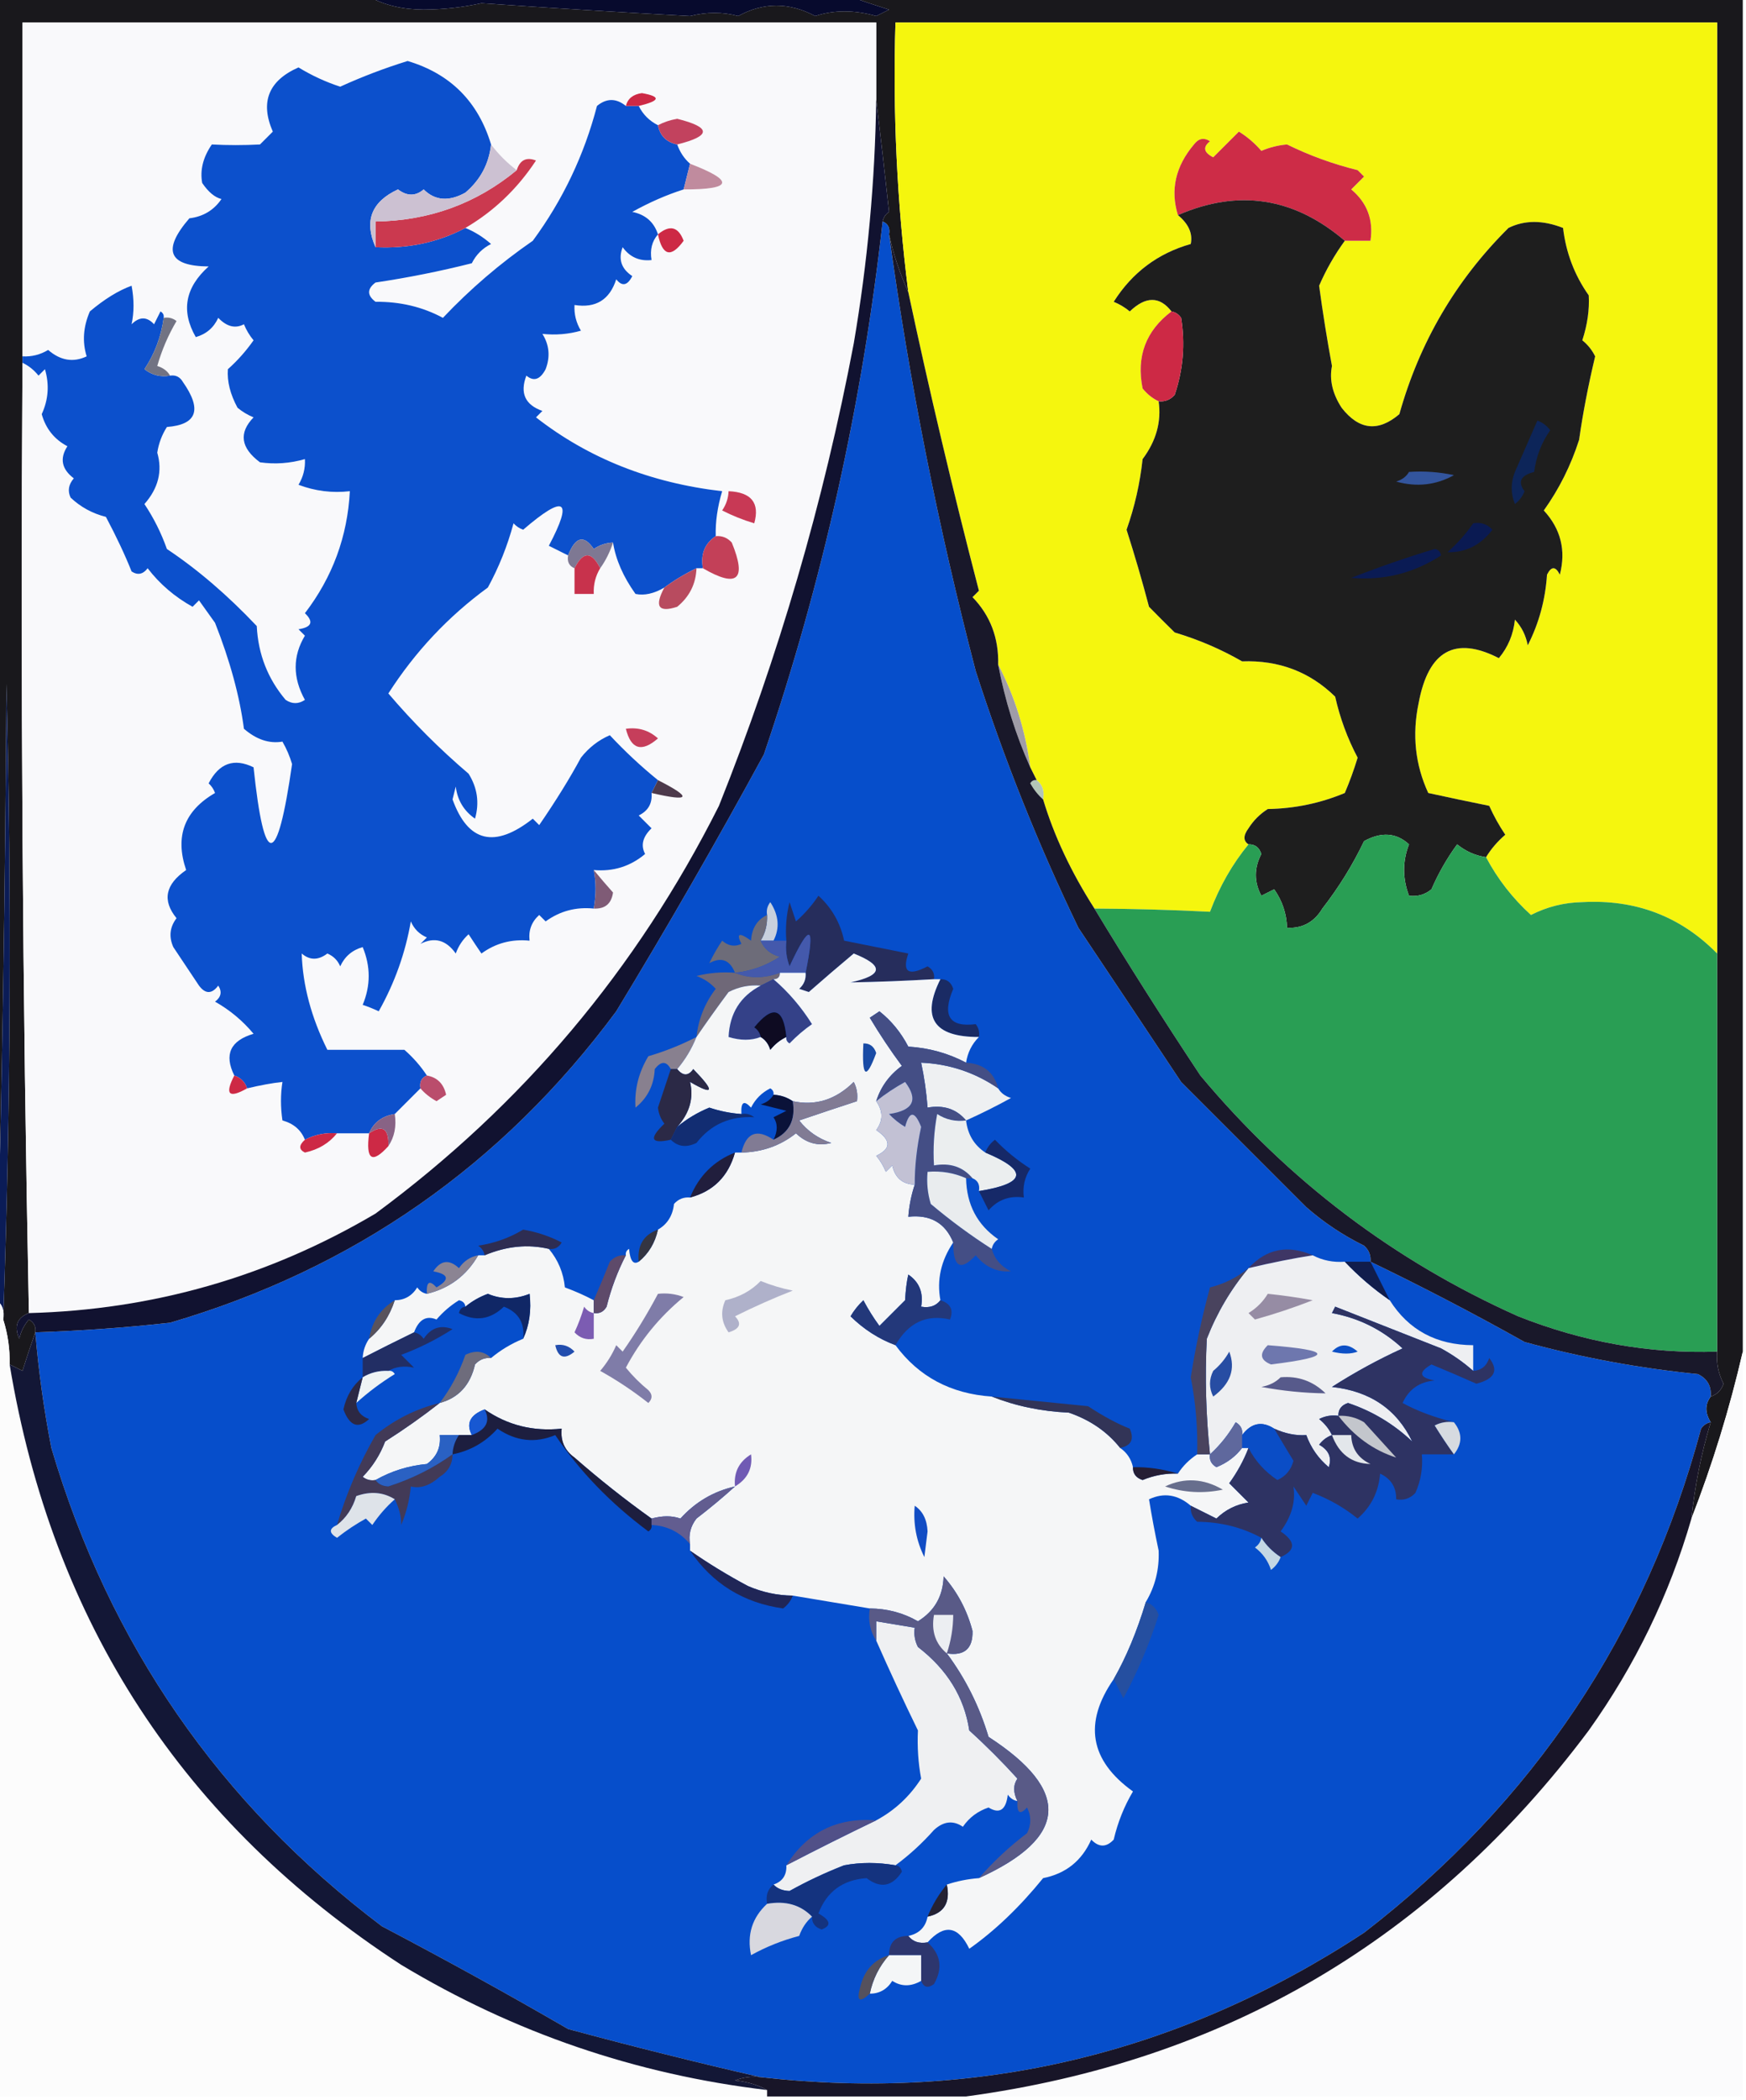<?xml version="1.0" encoding="UTF-8"?>
<!DOCTYPE svg PUBLIC "-//W3C//DTD SVG 1.1//EN" "http://www.w3.org/Graphics/SVG/1.1/DTD/svg11.dtd">
<svg xmlns="http://www.w3.org/2000/svg" version="1.1" width="272px" height="327px" style="shape-rendering:geometricPrecision; text-rendering:geometricPrecision; image-rendering:optimizeQuality; fill-rule:evenodd; clip-rule:evenodd" xmlns:xlink="http://www.w3.org/1999/xlink">
<g><path style="opacity:1" fill="#19181c" d="M -0.5,-0.5 C 18.833,-0.5 38.167,-0.5 57.5,-0.5C 59.915,0.814 62.748,1.481 66,1.5C 69.086,1.478 72.086,1.145 75,0.5C 85.771,1.249 96.605,1.916 107.5,2.5C 110.098,1.851 112.598,1.851 115,2.5C 118.924,0.338 122.924,0.338 127,2.5C 129.919,1.537 133.085,1.537 136.5,2.5C 137.167,2.167 137.833,1.833 138.5,1.5C 136.369,0.831 134.369,0.165 132.5,-0.5C 178.833,-0.5 225.167,-0.5 271.5,-0.5C 271.5,69.833 271.5,140.167 271.5,210.5C 269.461,219.366 266.794,228.033 263.5,236.5C 264.025,231.4 265.025,226.4 266.5,221.5C 265.595,220.036 265.595,218.702 266.5,217.5C 267.478,217.189 268.145,216.522 268.5,215.5C 267.691,213.929 267.357,212.262 267.5,210.5C 267.5,189.833 267.5,169.167 267.5,148.5C 267.5,100.167 267.5,51.833 267.5,3.5C 224.833,3.5 182.167,3.5 139.5,3.5C 139.072,17.571 139.739,31.571 141.5,45.5C 140.184,42.592 139.184,39.592 138.5,36.5C 138.672,35.508 138.338,34.842 137.5,34.5C 137.611,33.883 137.944,33.383 138.5,33C 137.852,27.067 137.186,21.234 136.5,15.5C 136.5,11.5 136.5,7.5 136.5,3.5C 92.167,3.5 47.833,3.5 3.5,3.5C 3.5,20.833 3.5,38.167 3.5,55.5C 3.5,55.833 3.5,56.167 3.5,56.5C 3.181,105.863 3.514,155.196 4.5,204.5C 2.656,205.204 2.156,206.537 3,208.5C 3.249,207.376 3.749,206.376 4.5,205.5C 5.298,205.957 5.631,206.624 5.5,207.5C 4.835,209.369 4.169,211.369 3.5,213.5C 2.817,213.137 2.15,212.804 1.5,212.5C 1.552,210.097 1.219,207.764 0.5,205.5C 1.664,172.669 1.831,139.669 1,106.5C 0.832,138.003 0.332,169.336 -0.5,200.5C -0.5,133.5 -0.5,66.5 -0.5,-0.5 Z"/></g>
<g><path style="opacity:1" fill="#070a2d" d="M 57.5,-0.5 C 82.5,-0.5 107.5,-0.5 132.5,-0.5C 134.369,0.165 136.369,0.831 138.5,1.5C 137.833,1.833 137.167,2.167 136.5,2.5C 133.085,1.537 129.919,1.537 127,2.5C 122.924,0.338 118.924,0.338 115,2.5C 112.598,1.851 110.098,1.851 107.5,2.5C 96.605,1.916 85.771,1.249 75,0.5C 72.086,1.145 69.086,1.478 66,1.5C 62.748,1.481 59.915,0.814 57.5,-0.5 Z"/></g>
<g><path style="opacity:1" fill="#f9f9fb" d="M 136.5,15.5 C 136.32,28.25 135.153,40.917 133,53.5C 128.305,78.21 121.305,102.21 112,125.5C 99.194,150.972 81.361,172.138 58.5,189C 41.865,198.826 23.866,203.993 4.5,204.5C 3.514,155.196 3.181,105.863 3.5,56.5C 4.458,56.953 5.292,57.62 6,58.5C 6.333,58.167 6.667,57.833 7,57.5C 7.711,59.899 7.544,62.232 6.5,64.5C 7.124,66.754 8.457,68.421 10.5,69.5C 9.266,71.398 9.599,73.065 11.5,74.5C 10.674,75.451 10.508,76.451 11,77.5C 12.552,78.966 14.386,79.966 16.5,80.5C 18.143,83.598 19.476,86.431 20.5,89C 21.449,89.617 22.282,89.451 23,88.5C 24.88,90.953 27.213,92.953 30,94.5C 30.333,94.167 30.667,93.833 31,93.5C 31.827,94.662 32.66,95.829 33.5,97C 35.832,102.915 37.332,108.415 38,113.5C 39.946,115.181 41.946,115.848 44,115.5C 44.638,116.609 45.138,117.775 45.5,119C 43.175,135.206 41.175,135.373 39.5,119.5C 36.462,118.017 34.129,118.85 32.5,122C 32.957,122.414 33.291,122.914 33.5,123.5C 28.713,126.267 27.213,130.267 29,135.5C 25.742,137.737 25.242,140.237 27.5,143C 26.446,144.388 26.28,145.888 27,147.5C 28.333,149.5 29.667,151.5 31,153.5C 32,154.833 33,154.833 34,153.5C 34.617,154.449 34.451,155.282 33.5,156C 35.792,157.29 37.792,158.957 39.5,161C 35.882,162.064 34.882,164.231 36.5,167.5C 34.975,170.457 35.642,171.124 38.5,169.5C 40.597,169.003 42.431,168.67 44,168.5C 43.695,170.443 43.695,172.443 44,174.5C 45.729,174.974 46.895,175.974 47.5,177.5C 46.537,178.363 46.537,179.03 47.5,179.5C 49.598,179.043 51.264,178.043 52.5,176.5C 54.167,176.5 55.833,176.5 57.5,176.5C 56.956,180.64 57.956,181.307 60.5,178.5C 61.451,177.081 61.785,175.415 61.5,173.5C 62.833,172.167 64.167,170.833 65.5,169.5C 66.156,170.278 66.989,170.944 68,171.5C 68.5,171.167 69,170.833 69.5,170.5C 69.121,168.787 68.121,167.787 66.5,167.5C 65.542,166.038 64.376,164.705 63,163.5C 59,163.5 55,163.5 51,163.5C 48.494,158.461 47.161,153.461 47,148.5C 48.25,149.573 49.584,149.573 51,148.5C 51.945,148.905 52.612,149.572 53,150.5C 53.7,148.968 54.866,147.968 56.5,147.5C 57.748,150.506 57.748,153.506 56.5,156.5C 57.247,156.736 58.081,157.07 59,157.5C 61.481,153.091 63.148,148.425 64,143.5C 64.5,144.667 65.333,145.5 66.5,146C 66.167,146.333 65.833,146.667 65.5,147C 67.669,145.886 69.502,146.386 71,148.5C 71.419,147.328 72.085,146.328 73,145.5C 73.787,146.711 74.454,147.711 75,148.5C 77.21,146.889 79.71,146.222 82.5,146.5C 82.312,144.897 82.812,143.563 84,142.5C 84.333,142.833 84.667,143.167 85,143.5C 87.228,141.887 89.728,141.22 92.5,141.5C 94.252,141.582 95.252,140.749 95.5,139C 94.456,137.826 93.456,136.659 92.5,135.5C 95.525,135.769 98.192,134.936 100.5,133C 99.787,131.657 100.12,130.324 101.5,129C 100.833,128.333 100.167,127.667 99.5,127C 100.973,126.29 101.64,125.124 101.5,123.5C 107.577,124.914 107.91,124.247 102.5,121.5C 99.849,119.349 97.349,117.016 95,114.5C 93.225,115.27 91.725,116.437 90.5,118C 88.759,121.224 86.593,124.724 84,128.5C 83.667,128.167 83.333,127.833 83,127.5C 77.071,132.172 72.904,131.172 70.5,124.5C 70.667,123.833 70.833,123.167 71,122.5C 71.26,124.618 72.26,126.284 74,127.5C 74.706,125.029 74.373,122.695 73,120.5C 68.5,116.667 64.333,112.5 60.5,108C 64.659,101.509 69.826,96.009 76,91.5C 77.716,88.36 79.049,85.027 80,81.5C 80.414,81.957 80.914,82.291 81.5,82.5C 88.008,76.91 89.342,77.743 85.5,85C 86.527,85.513 87.527,86.013 88.5,86.5C 88.328,87.492 88.662,88.158 89.5,88.5C 89.5,89.833 89.5,91.167 89.5,92.5C 90.5,92.5 91.5,92.5 92.5,92.5C 92.433,91.041 92.766,89.708 93.5,88.5C 94.345,87.329 95.011,85.995 95.5,84.5C 95.924,87.159 97.091,89.826 99,92.5C 100.388,92.786 101.888,92.452 103.5,91.5C 101.908,94.454 102.575,95.454 105.5,94.5C 107.415,92.929 108.415,90.929 108.5,88.5C 108.833,88.5 109.167,88.5 109.5,88.5C 114.877,91.624 116.377,90.291 114,84.5C 113.329,83.748 112.496,83.414 111.5,83.5C 111.435,81.294 111.768,78.961 112.5,76.5C 101.34,75.213 91.674,71.38 83.5,65C 83.833,64.667 84.167,64.333 84.5,64C 81.8,63.051 80.967,61.218 82,58.5C 83.147,59.458 84.147,59.125 85,57.5C 85.743,55.559 85.576,53.726 84.5,52C 86.587,52.218 88.587,52.051 90.5,51.5C 89.754,50.264 89.421,48.931 89.5,47.5C 92.808,48.026 94.975,46.693 96,43.5C 96.914,44.654 97.747,44.487 98.5,43C 96.789,41.867 96.289,40.367 97,38.5C 98.11,40.037 99.61,40.703 101.5,40.5C 101.232,38.901 101.566,37.568 102.5,36.5C 101.884,34.583 100.55,33.416 98.5,33C 101.158,31.522 103.825,30.355 106.5,29.5C 114.155,29.519 114.489,28.185 107.5,25.5C 106.599,24.709 105.932,23.709 105.5,22.5C 110.832,21.166 110.832,19.832 105.5,18.5C 104.416,18.685 103.416,19.018 102.5,19.5C 101.167,18.833 100.167,17.833 99.5,16.5C 102.861,15.704 103.028,15.037 100,14.5C 98.624,14.684 97.791,15.351 97.5,16.5C 95.99,15.272 94.49,15.272 93,16.5C 91.004,24.158 87.67,31.158 83,37.5C 77.912,41.01 73.246,45.01 69,49.5C 65.832,47.795 62.332,46.962 58.5,47C 57.167,46 57.167,45 58.5,44C 63.578,43.242 68.578,42.242 73.5,41C 74.167,39.667 75.167,38.667 76.5,38C 75.264,36.915 73.931,36.082 72.5,35.5C 76.929,32.907 80.596,29.407 83.5,25C 82.002,24.415 81.002,24.915 80.5,26.5C 79,25.375 77.667,24.041 76.5,22.5C 74.482,15.815 70.148,11.482 63.5,9.5C 59.894,10.619 56.394,11.952 53,13.5C 50.752,12.771 48.585,11.771 46.5,10.5C 41.828,12.561 40.495,15.895 42.5,20.5C 41.833,21.167 41.167,21.833 40.5,22.5C 37.965,22.631 35.465,22.631 33,22.5C 31.632,24.494 31.132,26.494 31.5,28.5C 32.465,29.914 33.465,30.747 34.5,31C 33.318,32.735 31.651,33.735 29.5,34C 25.23,38.947 26.23,41.447 32.5,41.5C 28.834,44.778 28.167,48.444 30.5,52.5C 32.134,52.032 33.3,51.032 34,49.5C 35.324,50.88 36.657,51.214 38,50.5C 38.374,51.416 38.874,52.25 39.5,53C 38.324,54.674 36.99,56.174 35.5,57.5C 35.358,59.382 35.858,61.382 37,63.5C 37.75,64.126 38.584,64.626 39.5,65C 37.158,67.419 37.491,69.753 40.5,72C 42.847,72.334 45.181,72.167 47.5,71.5C 47.579,72.93 47.246,74.264 46.5,75.5C 49.087,76.48 51.753,76.813 54.5,76.5C 54.136,83.549 51.803,89.882 47.5,95.5C 48.902,96.843 48.569,97.676 46.5,98C 46.833,98.333 47.167,98.667 47.5,99C 45.581,102.195 45.581,105.528 47.5,109C 46.5,109.667 45.5,109.667 44.5,109C 41.715,105.71 40.215,101.877 40,97.5C 35.436,92.674 30.769,88.674 26,85.5C 25.115,83 23.948,80.667 22.5,78.5C 24.666,76.041 25.332,73.374 24.5,70.5C 24.719,69.062 25.219,67.729 26,66.5C 30.687,66.138 31.52,63.804 28.5,59.5C 28.043,58.703 27.376,58.369 26.5,58.5C 26.082,57.778 25.416,57.278 24.5,57C 25.198,54.546 26.198,52.213 27.5,50C 26.906,49.536 26.239,49.369 25.5,49.5C 25.565,49.062 25.399,48.728 25,48.5C 24.667,49.167 24.333,49.833 24,50.5C 22.887,49.289 21.72,49.289 20.5,50.5C 20.902,48.634 20.902,46.634 20.5,44.5C 18.456,45.239 16.289,46.572 14,48.5C 12.965,50.891 12.799,53.224 13.5,55.5C 11.412,56.489 9.412,56.156 7.5,54.5C 6.264,55.246 4.93,55.579 3.5,55.5C 3.5,38.167 3.5,20.833 3.5,3.5C 47.833,3.5 92.167,3.5 136.5,3.5C 136.5,7.5 136.5,11.5 136.5,15.5 Z"/></g>
<g><path style="opacity:1" fill="#f5f60e" d="M 267.5,148.5 C 261.808,142.709 254.808,140.042 246.5,140.5C 243.678,140.552 241.011,141.219 238.5,142.5C 235.637,139.899 233.303,136.899 231.5,133.5C 232.29,132.206 233.29,131.039 234.5,130C 233.54,128.581 232.707,127.081 232,125.5C 228.871,124.87 225.704,124.204 222.5,123.5C 220.464,119.093 219.964,114.426 221,109.5C 222.517,101.333 226.683,99 233.5,102.5C 234.934,100.78 235.767,98.78 236,96.5C 237.044,97.623 237.71,98.956 238,100.5C 239.74,97.091 240.74,93.424 241,89.5C 241.667,88.167 242.333,88.167 243,89.5C 243.979,85.705 243.146,82.371 240.5,79.5C 242.886,76.161 244.719,72.494 246,68.5C 246.579,64.399 247.413,60.065 248.5,55.5C 248.023,54.522 247.357,53.689 246.5,53C 247.293,50.568 247.626,48.234 247.5,46C 245.288,42.866 243.954,39.366 243.5,35.5C 240.342,34.259 237.509,34.259 235,35.5C 226.808,43.627 221.141,53.294 218,64.5C 214.706,67.311 211.706,66.978 209,63.5C 207.573,61.295 207.073,59.128 207.5,57C 206.737,52.892 206.07,48.726 205.5,44.5C 206.576,42.014 207.909,39.681 209.5,37.5C 210.833,37.5 212.167,37.5 213.5,37.5C 213.986,34.245 212.986,31.578 210.5,29.5C 211.167,28.833 211.833,28.167 212.5,27.5C 212.167,27.167 211.833,26.833 211.5,26.5C 207.682,25.561 204.015,24.227 200.5,22.5C 199.106,22.621 197.772,22.954 196.5,23.5C 195.481,22.313 194.314,21.313 193,20.5C 191.667,21.833 190.333,23.167 189,24.5C 187.513,23.747 187.346,22.914 188.5,22C 187.551,21.383 186.718,21.549 186,22.5C 183.126,25.901 182.292,29.568 183.5,33.5C 185.17,34.871 185.836,36.371 185.5,38C 180.372,39.457 176.372,42.457 173.5,47C 174.416,47.374 175.25,47.874 176,48.5C 178.489,46.114 180.656,46.114 182.5,48.5C 178.498,51.512 176.998,55.512 178,60.5C 178.708,61.38 179.542,62.047 180.5,62.5C 180.952,65.67 180.118,68.67 178,71.5C 177.594,75.272 176.761,78.939 175.5,82.5C 176.773,86.479 177.94,90.479 179,94.5C 180.34,95.868 181.674,97.201 183,98.5C 186.704,99.604 190.204,101.104 193.5,103C 199.212,102.792 204.045,104.625 208,108.5C 208.743,111.82 209.91,114.987 211.5,118C 210.932,119.872 210.265,121.705 209.5,123.5C 205.701,125.093 201.701,125.926 197.5,126C 196.272,126.779 195.272,127.779 194.5,129C 193.665,130.131 193.665,130.964 194.5,131.5C 191.98,134.564 189.98,138.064 188.5,142C 182.545,141.696 176.545,141.529 170.5,141.5C 166.868,135.83 164.202,130.163 162.5,124.5C 162.737,123.209 162.404,122.209 161.5,121.5C 161.167,120.833 160.833,120.167 160.5,119.5C 159.743,113.781 158.076,108.448 155.5,103.5C 155.599,99.35 154.265,95.85 151.5,93C 151.833,92.667 152.167,92.333 152.5,92C 148.438,76.374 144.771,60.874 141.5,45.5C 139.739,31.571 139.072,17.571 139.5,3.5C 182.167,3.5 224.833,3.5 267.5,3.5C 267.5,51.833 267.5,100.167 267.5,148.5 Z"/></g>
<g><path style="opacity:1" fill="#0c50cc" d="M 76.5,22.5 C 76.173,25.511 74.839,28.011 72.5,30C 69.931,31.426 67.764,31.259 66,29.5C 64.75,30.573 63.416,30.573 62,29.5C 57.863,31.411 56.696,34.411 58.5,38.5C 63.568,38.755 68.234,37.755 72.5,35.5C 73.931,36.082 75.264,36.915 76.5,38C 75.167,38.667 74.167,39.667 73.5,41C 68.578,42.242 63.578,43.242 58.5,44C 57.167,45 57.167,46 58.5,47C 62.332,46.962 65.832,47.795 69,49.5C 73.246,45.01 77.912,41.01 83,37.5C 87.67,31.158 91.004,24.158 93,16.5C 94.49,15.272 95.99,15.272 97.5,16.5C 98.167,16.5 98.833,16.5 99.5,16.5C 100.167,17.833 101.167,18.833 102.5,19.5C 102.81,21.144 103.81,22.144 105.5,22.5C 105.932,23.709 106.599,24.709 107.5,25.5C 107.167,26.833 106.833,28.167 106.5,29.5C 103.825,30.355 101.158,31.522 98.5,33C 100.55,33.416 101.884,34.583 102.5,36.5C 101.566,37.568 101.232,38.901 101.5,40.5C 99.61,40.703 98.11,40.037 97,38.5C 96.289,40.367 96.789,41.867 98.5,43C 97.747,44.487 96.914,44.654 96,43.5C 94.975,46.693 92.808,48.026 89.5,47.5C 89.421,48.931 89.754,50.264 90.5,51.5C 88.587,52.051 86.587,52.218 84.5,52C 85.576,53.726 85.743,55.559 85,57.5C 84.147,59.125 83.147,59.458 82,58.5C 80.967,61.218 81.8,63.051 84.5,64C 84.167,64.333 83.833,64.667 83.5,65C 91.674,71.38 101.34,75.213 112.5,76.5C 111.768,78.961 111.435,81.294 111.5,83.5C 109.787,84.635 109.12,86.302 109.5,88.5C 109.167,88.5 108.833,88.5 108.5,88.5C 106.712,89.36 105.045,90.36 103.5,91.5C 101.888,92.452 100.388,92.786 99,92.5C 97.091,89.826 95.924,87.159 95.5,84.5C 94.417,84.539 93.417,84.873 92.5,85.5C 90.97,83.239 89.637,83.572 88.5,86.5C 87.527,86.013 86.527,85.513 85.5,85C 89.342,77.743 88.008,76.91 81.5,82.5C 80.914,82.291 80.414,81.957 80,81.5C 79.049,85.027 77.716,88.36 76,91.5C 69.826,96.009 64.659,101.509 60.5,108C 64.333,112.5 68.5,116.667 73,120.5C 74.373,122.695 74.706,125.029 74,127.5C 72.26,126.284 71.26,124.618 71,122.5C 70.833,123.167 70.667,123.833 70.5,124.5C 72.904,131.172 77.071,132.172 83,127.5C 83.333,127.833 83.667,128.167 84,128.5C 86.593,124.724 88.759,121.224 90.5,118C 91.725,116.437 93.225,115.27 95,114.5C 97.349,117.016 99.849,119.349 102.5,121.5C 102.167,122.167 101.833,122.833 101.5,123.5C 101.64,125.124 100.973,126.29 99.5,127C 100.167,127.667 100.833,128.333 101.5,129C 100.12,130.324 99.787,131.657 100.5,133C 98.192,134.936 95.525,135.769 92.5,135.5C 92.876,137.353 92.876,139.353 92.5,141.5C 89.728,141.22 87.228,141.887 85,143.5C 84.667,143.167 84.333,142.833 84,142.5C 82.812,143.563 82.312,144.897 82.5,146.5C 79.71,146.222 77.21,146.889 75,148.5C 74.454,147.711 73.787,146.711 73,145.5C 72.085,146.328 71.419,147.328 71,148.5C 69.502,146.386 67.669,145.886 65.5,147C 65.833,146.667 66.167,146.333 66.5,146C 65.333,145.5 64.5,144.667 64,143.5C 63.148,148.425 61.481,153.091 59,157.5C 58.081,157.07 57.247,156.736 56.5,156.5C 57.748,153.506 57.748,150.506 56.5,147.5C 54.866,147.968 53.7,148.968 53,150.5C 52.612,149.572 51.945,148.905 51,148.5C 49.584,149.573 48.25,149.573 47,148.5C 47.161,153.461 48.494,158.461 51,163.5C 55,163.5 59,163.5 63,163.5C 64.376,164.705 65.542,166.038 66.5,167.5C 65.662,167.842 65.328,168.508 65.5,169.5C 64.167,170.833 62.833,172.167 61.5,173.5C 59.545,173.799 58.211,174.799 57.5,176.5C 55.833,176.5 54.167,176.5 52.5,176.5C 50.709,176.366 49.042,176.699 47.5,177.5C 46.895,175.974 45.729,174.974 44,174.5C 43.695,172.443 43.695,170.443 44,168.5C 42.431,168.67 40.597,169.003 38.5,169.5C 38.167,168.5 37.5,167.833 36.5,167.5C 34.882,164.231 35.882,162.064 39.5,161C 37.792,158.957 35.792,157.29 33.5,156C 34.451,155.282 34.617,154.449 34,153.5C 33,154.833 32,154.833 31,153.5C 29.667,151.5 28.333,149.5 27,147.5C 26.28,145.888 26.446,144.388 27.5,143C 25.242,140.237 25.742,137.737 29,135.5C 27.213,130.267 28.713,126.267 33.5,123.5C 33.291,122.914 32.957,122.414 32.5,122C 34.129,118.85 36.462,118.017 39.5,119.5C 41.175,135.373 43.175,135.206 45.5,119C 45.138,117.775 44.638,116.609 44,115.5C 41.946,115.848 39.946,115.181 38,113.5C 37.332,108.415 35.832,102.915 33.5,97C 32.66,95.829 31.827,94.662 31,93.5C 30.667,93.833 30.333,94.167 30,94.5C 27.213,92.953 24.88,90.953 23,88.5C 22.282,89.451 21.449,89.617 20.5,89C 19.476,86.431 18.143,83.598 16.5,80.5C 14.386,79.966 12.552,78.966 11,77.5C 10.508,76.451 10.674,75.451 11.5,74.5C 9.599,73.065 9.266,71.398 10.5,69.5C 8.457,68.421 7.124,66.754 6.5,64.5C 7.544,62.232 7.711,59.899 7,57.5C 6.667,57.833 6.333,58.167 6,58.5C 5.292,57.62 4.458,56.953 3.5,56.5C 3.5,56.167 3.5,55.833 3.5,55.5C 4.93,55.579 6.264,55.246 7.5,54.5C 9.412,56.156 11.412,56.489 13.5,55.5C 12.799,53.224 12.965,50.891 14,48.5C 16.289,46.572 18.456,45.239 20.5,44.5C 20.902,46.634 20.902,48.634 20.5,50.5C 21.72,49.289 22.887,49.289 24,50.5C 24.333,49.833 24.667,49.167 25,48.5C 25.399,48.728 25.565,49.062 25.5,49.5C 25.107,52.416 24.107,55.083 22.5,57.5C 23.689,58.429 25.022,58.762 26.5,58.5C 27.376,58.369 28.043,58.703 28.5,59.5C 31.52,63.804 30.687,66.138 26,66.5C 25.219,67.729 24.719,69.062 24.5,70.5C 25.332,73.374 24.666,76.041 22.5,78.5C 23.948,80.667 25.115,83 26,85.5C 30.769,88.674 35.436,92.674 40,97.5C 40.215,101.877 41.715,105.71 44.5,109C 45.5,109.667 46.5,109.667 47.5,109C 45.581,105.528 45.581,102.195 47.5,99C 47.167,98.667 46.833,98.333 46.5,98C 48.569,97.676 48.902,96.843 47.5,95.5C 51.803,89.882 54.136,83.549 54.5,76.5C 51.753,76.813 49.087,76.48 46.5,75.5C 47.246,74.264 47.579,72.93 47.5,71.5C 45.181,72.167 42.847,72.334 40.5,72C 37.491,69.753 37.158,67.419 39.5,65C 38.584,64.626 37.75,64.126 37,63.5C 35.858,61.382 35.358,59.382 35.5,57.5C 36.99,56.174 38.324,54.674 39.5,53C 38.874,52.25 38.374,51.416 38,50.5C 36.657,51.214 35.324,50.88 34,49.5C 33.3,51.032 32.134,52.032 30.5,52.5C 28.167,48.444 28.834,44.778 32.5,41.5C 26.23,41.447 25.23,38.947 29.5,34C 31.651,33.735 33.318,32.735 34.5,31C 33.465,30.747 32.465,29.914 31.5,28.5C 31.132,26.494 31.632,24.494 33,22.5C 35.465,22.631 37.965,22.631 40.5,22.5C 41.167,21.833 41.833,21.167 42.5,20.5C 40.495,15.895 41.828,12.561 46.5,10.5C 48.585,11.771 50.752,12.771 53,13.5C 56.394,11.952 59.894,10.619 63.5,9.5C 70.148,11.482 74.482,15.815 76.5,22.5 Z"/></g>
<g><path style="opacity:1" fill="#cd2945" d="M 99.5,16.5 C 98.833,16.5 98.167,16.5 97.5,16.5C 97.791,15.351 98.624,14.684 100,14.5C 103.028,15.037 102.861,15.704 99.5,16.5 Z"/></g>
<g><path style="opacity:1" fill="#c2425e" d="M 105.5,22.5 C 103.81,22.144 102.81,21.144 102.5,19.5C 103.416,19.018 104.416,18.685 105.5,18.5C 110.832,19.832 110.832,21.166 105.5,22.5 Z"/></g>
<g><path style="opacity:1" fill="#cd2c47" d="M 209.5,37.5 C 201.595,30.737 192.928,29.404 183.5,33.5C 182.292,29.568 183.126,25.901 186,22.5C 186.718,21.549 187.551,21.383 188.5,22C 187.346,22.914 187.513,23.747 189,24.5C 190.333,23.167 191.667,21.833 193,20.5C 194.314,21.313 195.481,22.313 196.5,23.5C 197.772,22.954 199.106,22.621 200.5,22.5C 204.015,24.227 207.682,25.561 211.5,26.5C 211.833,26.833 212.167,27.167 212.5,27.5C 211.833,28.167 211.167,28.833 210.5,29.5C 212.986,31.578 213.986,34.245 213.5,37.5C 212.167,37.5 210.833,37.5 209.5,37.5 Z"/></g>
<g><path style="opacity:1" fill="#cb394f" d="M 72.5,35.5 C 68.234,37.755 63.568,38.755 58.5,38.5C 58.5,37.167 58.5,35.833 58.5,34.5C 66.865,34.381 74.198,31.715 80.5,26.5C 81.002,24.915 82.002,24.415 83.5,25C 80.596,29.407 76.929,32.907 72.5,35.5 Z"/></g>
<g><path style="opacity:1" fill="#c08b9e" d="M 107.5,25.5 C 114.489,28.185 114.155,29.519 106.5,29.5C 106.833,28.167 107.167,26.833 107.5,25.5 Z"/></g>
<g><path style="opacity:1" fill="#ccc1d2" d="M 76.5,22.5 C 77.667,24.041 79,25.375 80.5,26.5C 74.198,31.715 66.865,34.381 58.5,34.5C 58.5,35.833 58.5,37.167 58.5,38.5C 56.696,34.411 57.863,31.411 62,29.5C 63.416,30.573 64.75,30.573 66,29.5C 67.764,31.259 69.931,31.426 72.5,30C 74.839,28.011 76.173,25.511 76.5,22.5 Z"/></g>
<g><path style="opacity:1" fill="#1e1e1e" d="M 209.5,37.5 C 207.909,39.681 206.576,42.014 205.5,44.5C 206.07,48.726 206.737,52.892 207.5,57C 207.073,59.128 207.573,61.295 209,63.5C 211.706,66.978 214.706,67.311 218,64.5C 221.141,53.294 226.808,43.627 235,35.5C 237.509,34.259 240.342,34.259 243.5,35.5C 243.954,39.366 245.288,42.866 247.5,46C 247.626,48.234 247.293,50.568 246.5,53C 247.357,53.689 248.023,54.522 248.5,55.5C 247.413,60.065 246.579,64.399 246,68.5C 244.719,72.494 242.886,76.161 240.5,79.5C 243.146,82.371 243.979,85.705 243,89.5C 242.333,88.167 241.667,88.167 241,89.5C 240.74,93.424 239.74,97.091 238,100.5C 237.71,98.956 237.044,97.623 236,96.5C 235.767,98.78 234.934,100.78 233.5,102.5C 226.683,99 222.517,101.333 221,109.5C 219.964,114.426 220.464,119.093 222.5,123.5C 225.704,124.204 228.871,124.87 232,125.5C 232.707,127.081 233.54,128.581 234.5,130C 233.29,131.039 232.29,132.206 231.5,133.5C 229.83,133.249 228.33,132.582 227,131.5C 225.414,133.67 224.08,136.004 223,138.5C 221.989,139.337 220.822,139.67 219.5,139.5C 218.484,136.8 218.484,134.134 219.5,131.5C 217.528,129.679 215.194,129.512 212.5,131C 210.722,134.719 208.555,138.219 206,141.5C 204.736,143.607 202.903,144.607 200.5,144.5C 200.435,142.304 199.768,140.304 198.5,138.5C 197.833,138.833 197.167,139.167 196.5,139.5C 195.355,137.365 195.355,135.199 196.5,133C 196.164,131.97 195.497,131.47 194.5,131.5C 193.665,130.964 193.665,130.131 194.5,129C 195.272,127.779 196.272,126.779 197.5,126C 201.701,125.926 205.701,125.093 209.5,123.5C 210.265,121.705 210.932,119.872 211.5,118C 209.91,114.987 208.743,111.82 208,108.5C 204.045,104.625 199.212,102.792 193.5,103C 190.204,101.104 186.704,99.604 183,98.5C 181.674,97.201 180.34,95.868 179,94.5C 177.94,90.479 176.773,86.479 175.5,82.5C 176.761,78.939 177.594,75.272 178,71.5C 180.118,68.67 180.952,65.67 180.5,62.5C 181.496,62.586 182.329,62.252 183,61.5C 184.325,57.572 184.658,53.572 184,49.5C 183.617,48.944 183.117,48.611 182.5,48.5C 180.656,46.114 178.489,46.114 176,48.5C 175.25,47.874 174.416,47.374 173.5,47C 176.372,42.457 180.372,39.457 185.5,38C 185.836,36.371 185.17,34.871 183.5,33.5C 192.928,29.404 201.595,30.737 209.5,37.5 Z"/></g>
<g><path style="opacity:1" fill="#cd2945" d="M 102.5,36.5 C 104.342,34.966 105.675,35.3 106.5,37.5C 104.537,40.194 103.203,39.861 102.5,36.5 Z"/></g>
<g><path style="opacity:1" fill="#064ecb" d="M 137.5,34.5 C 138.338,34.842 138.672,35.508 138.5,36.5C 141.654,59.435 146.154,82.102 152,104.5C 156.429,118.239 161.762,131.573 168,144.5C 173.364,152.521 178.697,160.521 184,168.5C 190.462,174.962 196.962,181.462 203.5,188C 206.228,190.392 209.228,192.392 212.5,194C 213.252,194.671 213.586,195.504 213.5,196.5C 221.585,200.398 229.585,204.564 237.5,209C 246.355,211.42 255.355,213.087 264.5,214C 265.973,214.71 266.64,215.876 266.5,217.5C 265.595,218.702 265.595,220.036 266.5,221.5C 265.883,221.611 265.383,221.944 265,222.5C 256.427,254.447 238.927,280.614 212.5,301C 183.798,319.843 152.465,327.343 118.5,323.5C 108.565,321.217 98.565,318.717 88.5,316C 79.336,310.677 69.669,305.344 59.5,300C 34.209,280.892 17.043,256.059 8,225.5C 6.838,219.539 6.005,213.539 5.5,207.5C 12.515,207.271 19.515,206.771 26.5,206C 55.111,197.613 78.277,181.447 96,157.5C 103.954,144.396 111.621,131.062 119,117.5C 128.158,90.577 134.325,62.91 137.5,34.5 Z"/></g>
<g><path style="opacity:1" fill="#cd2945" d="M 182.5,48.5 C 183.117,48.611 183.617,48.944 184,49.5C 184.658,53.572 184.325,57.572 183,61.5C 182.329,62.252 181.496,62.586 180.5,62.5C 179.542,62.047 178.708,61.38 178,60.5C 176.998,55.512 178.498,51.512 182.5,48.5 Z"/></g>
<g><path style="opacity:1" fill="#727383" d="M 25.5,49.5 C 26.239,49.369 26.906,49.536 27.5,50C 26.198,52.213 25.198,54.546 24.5,57C 25.416,57.278 26.082,57.778 26.5,58.5C 25.022,58.762 23.689,58.429 22.5,57.5C 24.107,55.083 25.107,52.416 25.5,49.5 Z"/></g>
<g><path style="opacity:1" fill="#0d2559" d="M 239.5,65.5 C 240.289,65.783 240.956,66.283 241.5,67C 240.137,68.945 239.303,71.112 239,73.5C 236.891,74.035 236.391,75.035 237.5,76.5C 237.192,77.308 236.692,77.975 236,78.5C 235.333,76.833 235.333,75.167 236,73.5C 237.168,70.814 238.335,68.147 239.5,65.5 Z"/></g>
<g><path style="opacity:1" fill="#33559d" d="M 219.5,73.5 C 221.857,73.337 224.19,73.503 226.5,74C 223.706,75.557 220.706,75.89 217.5,75C 218.416,74.722 219.082,74.222 219.5,73.5 Z"/></g>
<g><path style="opacity:1" fill="#c83955" d="M 113.5,76.5 C 117.054,76.658 118.387,78.325 117.5,81.5C 115.775,80.985 114.108,80.318 112.5,79.5C 113.127,78.583 113.461,77.583 113.5,76.5 Z"/></g>
<g><path style="opacity:1" fill="#0a1a52" d="M 229.5,81.5 C 230.675,81.281 231.675,81.614 232.5,82.5C 230.641,84.912 228.308,86.079 225.5,86C 227.041,84.629 228.375,83.129 229.5,81.5 Z"/></g>
<g><path style="opacity:1" fill="#c34058" d="M 111.5,83.5 C 112.496,83.414 113.329,83.748 114,84.5C 116.377,90.291 114.877,91.624 109.5,88.5C 109.12,86.302 109.787,84.635 111.5,83.5 Z"/></g>
<g><path style="opacity:1" fill="#7e7893" d="M 95.5,84.5 C 95.011,85.995 94.345,87.329 93.5,88.5C 92.167,85.833 90.833,85.833 89.5,88.5C 88.662,88.158 88.328,87.492 88.5,86.5C 89.637,83.572 90.97,83.239 92.5,85.5C 93.417,84.873 94.417,84.539 95.5,84.5 Z"/></g>
<g><path style="opacity:1" fill="#c8324c" d="M 93.5,88.5 C 92.766,89.708 92.433,91.041 92.5,92.5C 91.5,92.5 90.5,92.5 89.5,92.5C 89.5,91.167 89.5,89.833 89.5,88.5C 90.833,85.833 92.167,85.833 93.5,88.5 Z"/></g>
<g><path style="opacity:1" fill="#0a1b54" d="M 223.5,85.5 C 224.043,85.56 224.376,85.893 224.5,86.5C 220.246,89.266 215.579,90.432 210.5,90C 214.87,88.289 219.203,86.789 223.5,85.5 Z"/></g>
<g><path style="opacity:1" fill="#b84b5f" d="M 108.5,88.5 C 108.415,90.929 107.415,92.929 105.5,94.5C 102.575,95.454 101.908,94.454 103.5,91.5C 105.045,90.36 106.712,89.36 108.5,88.5 Z"/></g>
<g><path style="opacity:1" fill="#9f9ca7" d="M 155.5,103.5 C 158.076,108.448 159.743,113.781 160.5,119.5C 158.235,114.465 156.568,109.131 155.5,103.5 Z"/></g>
<g><path style="opacity:1" fill="#c63e5b" d="M 97.5,113.5 C 99.429,113.231 101.095,113.731 102.5,115C 99.963,117.209 98.297,116.709 97.5,113.5 Z"/></g>
<g><path style="opacity:1" fill="#0b1c57" d="M 0.5,205.5 C 0.737,204.209 0.404,203.209 -0.5,202.5C -0.5,201.833 -0.5,201.167 -0.5,200.5C 0.332,169.336 0.832,138.003 1,106.5C 1.831,139.669 1.664,172.669 0.5,205.5 Z"/></g>
<g><path style="opacity:1" fill="#b3c5b7" d="M 161.5,121.5 C 162.404,122.209 162.737,123.209 162.5,124.5C 161.733,123.828 161.066,122.995 160.5,122C 160.728,121.601 161.062,121.435 161.5,121.5 Z"/></g>
<g><path style="opacity:1" fill="#4d3a4b" d="M 102.5,121.5 C 107.91,124.247 107.577,124.914 101.5,123.5C 101.833,122.833 102.167,122.167 102.5,121.5 Z"/></g>
<g><path style="opacity:1" fill="#299e54" d="M 231.5,133.5 C 233.303,136.899 235.637,139.899 238.5,142.5C 241.011,141.219 243.678,140.552 246.5,140.5C 254.808,140.042 261.808,142.709 267.5,148.5C 267.5,169.167 267.5,189.833 267.5,210.5C 256.975,210.855 246.641,209.022 236.5,205C 217.181,196.363 200.681,183.863 187,167.5C 181.097,158.6 175.597,149.933 170.5,141.5C 176.545,141.529 182.545,141.696 188.5,142C 189.98,138.064 191.98,134.564 194.5,131.5C 195.497,131.47 196.164,131.97 196.5,133C 195.355,135.199 195.355,137.365 196.5,139.5C 197.167,139.167 197.833,138.833 198.5,138.5C 199.768,140.304 200.435,142.304 200.5,144.5C 202.903,144.607 204.736,143.607 206,141.5C 208.555,138.219 210.722,134.719 212.5,131C 215.194,129.512 217.528,129.679 219.5,131.5C 218.484,134.134 218.484,136.8 219.5,139.5C 220.822,139.67 221.989,139.337 223,138.5C 224.08,136.004 225.414,133.67 227,131.5C 228.33,132.582 229.83,133.249 231.5,133.5 Z"/></g>
<g><path style="opacity:1" fill="#7f5b76" d="M 92.5,135.5 C 93.456,136.659 94.456,137.826 95.5,139C 95.252,140.749 94.252,141.582 92.5,141.5C 92.876,139.353 92.876,137.353 92.5,135.5 Z"/></g>
<g><path style="opacity:1" fill="#c7d0dd" d="M 120.5,146.5 C 119.833,146.5 119.167,146.5 118.5,146.5C 119.234,145.292 119.567,143.959 119.5,142.5C 119.369,141.761 119.536,141.094 120,140.5C 121.332,142.55 121.498,144.55 120.5,146.5 Z"/></g>
<g><path style="opacity:1" fill="#111230" d="M 136.5,15.5 C 137.186,21.234 137.852,27.067 138.5,33C 137.944,33.383 137.611,33.883 137.5,34.5C 134.325,62.91 128.158,90.577 119,117.5C 111.621,131.062 103.954,144.396 96,157.5C 78.277,181.447 55.111,197.613 26.5,206C 19.515,206.771 12.515,207.271 5.5,207.5C 5.631,206.624 5.298,205.957 4.5,205.5C 3.749,206.376 3.249,207.376 3,208.5C 2.156,206.537 2.656,205.204 4.5,204.5C 23.866,203.993 41.865,198.826 58.5,189C 81.361,172.138 99.194,150.972 112,125.5C 121.305,102.21 128.305,78.21 133,53.5C 135.153,40.917 136.32,28.25 136.5,15.5 Z"/></g>
<g><path style="opacity:1" fill="#262d5c" d="M 145.5,152.5 C 141.138,152.756 136.805,152.923 132.5,153C 137.596,151.892 137.763,150.392 133,148.5C 130.676,150.446 128.342,152.446 126,154.5C 125.5,154.333 125,154.167 124.5,154C 125.252,153.329 125.586,152.496 125.5,151.5C 127.036,143.958 126.203,143.624 123,150.5C 122.51,149.207 122.343,147.873 122.5,146.5C 122.338,144.473 122.505,142.473 123,140.5C 123.333,141.5 123.667,142.5 124,143.5C 125.353,142.315 126.52,140.981 127.5,139.5C 129.578,141.39 130.911,143.724 131.5,146.5C 134.833,147.167 138.167,147.833 141.5,148.5C 140.506,151.399 141.506,152.066 144.5,150.5C 145.298,150.957 145.631,151.624 145.5,152.5 Z"/></g>
<g><path style="opacity:1" fill="#6d6c79" d="M 119.5,142.5 C 119.567,143.959 119.234,145.292 118.5,146.5C 119.058,147.79 120.058,148.623 121.5,149C 119.35,150.411 117.016,151.245 114.5,151.5C 113.699,149.492 112.366,148.992 110.5,150C 111.071,148.795 111.738,147.628 112.5,146.5C 113.451,147.326 114.451,147.492 115.5,147C 114.66,145.334 115.16,145.167 117,146.5C 117.122,144.563 117.955,143.23 119.5,142.5 Z"/></g>
<g><path style="opacity:1" fill="#4459ac" d="M 125.5,151.5 C 124.167,151.5 122.833,151.5 121.5,151.5C 118.995,152.417 116.662,152.417 114.5,151.5C 117.016,151.245 119.35,150.411 121.5,149C 120.058,148.623 119.058,147.79 118.5,146.5C 119.167,146.5 119.833,146.5 120.5,146.5C 121.167,146.5 121.833,146.5 122.5,146.5C 122.343,147.873 122.51,149.207 123,150.5C 126.203,143.624 127.036,143.958 125.5,151.5 Z"/></g>
<g><path style="opacity:1" fill="#6f6878" d="M 114.5,151.5 C 116.662,152.417 118.995,152.417 121.5,151.5C 121.5,152.167 121.167,152.5 120.5,152.5C 119.833,152.833 119.167,153.167 118.5,153.5C 116.738,153.357 115.071,153.691 113.5,154.5C 111.701,156.92 110.034,159.254 108.5,161.5C 108.798,158.735 109.798,156.235 111.5,154C 110.672,153.085 109.672,152.419 108.5,152C 110.473,151.505 112.473,151.338 114.5,151.5 Z"/></g>
<g><path style="opacity:1" fill="#1a2b64" d="M 146.5,152.5 C 147.497,152.47 148.164,152.97 148.5,154C 146.727,158.184 147.893,160.018 152,159.5C 152.464,160.094 152.631,160.761 152.5,161.5C 145.483,161.518 143.483,158.518 146.5,152.5 Z"/></g>
<g><path style="opacity:1" fill="#344188" d="M 120.5,152.5 C 122.822,154.494 124.822,156.827 126.5,159.5C 125.24,160.382 124.074,161.382 123,162.5C 122.601,162.272 122.435,161.938 122.5,161.5C 122.068,156.951 120.401,156.451 117.5,160C 118.056,160.383 118.389,160.883 118.5,161.5C 117.027,162.071 115.36,162.071 113.5,161.5C 113.667,157.821 115.334,155.154 118.5,153.5C 119.167,153.167 119.833,152.833 120.5,152.5 Z"/></g>
<g><path style="opacity:1" fill="#88808f" d="M 108.5,161.5 C 107.759,163.354 106.759,165.021 105.5,166.5C 105.167,166.5 104.833,166.5 104.5,166.5C 103.811,165.226 102.977,165.226 102,166.5C 101.887,168.974 100.887,170.974 99,172.5C 98.82,169.691 99.487,167.024 101,164.5C 103.628,163.723 106.128,162.723 108.5,161.5 Z"/></g>
<g><path style="opacity:1" fill="#cd2945" d="M 36.5,167.5 C 37.5,167.833 38.167,168.5 38.5,169.5C 35.642,171.124 34.975,170.457 36.5,167.5 Z"/></g>
<g><path style="opacity:1" fill="#ba4d6c" d="M 66.5,167.5 C 68.121,167.787 69.121,168.787 69.5,170.5C 69,170.833 68.5,171.167 68,171.5C 66.989,170.944 66.156,170.278 65.5,169.5C 65.328,168.508 65.662,167.842 66.5,167.5 Z"/></g>
<g><path style="opacity:1" fill="#f5f6f7" d="M 145.5,152.5 C 145.833,152.5 146.167,152.5 146.5,152.5C 143.483,158.518 145.483,161.518 152.5,161.5C 151.4,162.605 150.733,163.938 150.5,165.5C 147.722,164.032 144.722,163.199 141.5,163C 140.345,160.785 138.845,158.952 137,157.5C 136.5,157.833 136,158.167 135.5,158.5C 137.043,161.086 138.709,163.586 140.5,166C 138.548,167.412 137.215,169.245 136.5,171.5C 137.58,173.045 137.58,174.545 136.5,176C 138.847,177.581 138.847,178.914 136.5,180C 137.126,180.75 137.626,181.584 138,182.5C 138.333,182.167 138.667,181.833 139,181.5C 139.422,183.426 140.589,184.426 142.5,184.5C 141.962,186.117 141.629,187.784 141.5,189.5C 144.923,189.124 147.256,190.457 148.5,193.5C 146.583,196.338 145.916,199.338 146.5,202.5C 145.791,203.404 144.791,203.737 143.5,203.5C 143.884,201.335 143.217,199.668 141.5,198.5C 141.251,199.582 141.085,200.915 141,202.5C 139.667,203.833 138.333,205.167 137,206.5C 136.077,205.241 135.243,203.908 134.5,202.5C 133.713,203.242 133.047,204.075 132.5,205C 134.551,207.02 136.884,208.52 139.5,209.5C 143.113,214.399 148.113,217.066 154.5,217.5C 158.233,218.977 162.233,219.811 166.5,220C 169.823,221.139 172.49,222.973 174.5,225.5C 175.551,226.222 176.218,227.222 176.5,228.5C 176.47,229.497 176.97,230.164 178,230.5C 179.766,229.767 181.599,229.433 183.5,229.5C 184.272,228.306 185.272,227.306 186.5,226.5C 187.167,226.5 187.833,226.5 188.5,226.5C 188.369,227.376 188.702,228.043 189.5,228.5C 191.16,227.828 192.493,226.828 193.5,225.5C 193.833,225.5 194.167,225.5 194.5,225.5C 193.758,227.426 192.758,229.259 191.5,231C 192.5,232 193.5,233 194.5,234C 192.559,234.304 190.893,235.137 189.5,236.5C 188.14,235.82 186.807,235.153 185.5,234.5C 183.466,232.754 181.299,232.42 179,233.5C 179.412,236.067 179.912,238.734 180.5,241.5C 180.615,244.409 179.949,247.075 178.5,249.5C 177.116,254.087 175.45,258.087 173.5,261.5C 168.767,268.333 169.767,274.167 176.5,279C 175.125,281.315 174.125,283.815 173.5,286.5C 172.349,287.731 171.183,287.731 170,286.5C 168.533,289.802 166.033,291.802 162.5,292.5C 158.847,297.002 155.014,300.668 151,303.5C 149.285,299.934 147.119,299.601 144.5,302.5C 143.209,302.737 142.209,302.404 141.5,301.5C 143.19,301.144 144.19,300.144 144.5,298.5C 147.084,297.952 148.084,296.285 147.5,293.5C 149.117,292.962 150.784,292.629 152.5,292.5C 166.404,286.188 166.904,278.854 154,270.5C 152.571,265.726 150.404,261.393 147.5,257.5C 150.243,257.923 151.576,256.756 151.5,254C 150.661,250.79 149.161,247.957 147,245.5C 146.913,248.578 145.579,250.912 143,252.5C 140.735,251.192 138.235,250.525 135.5,250.5C 131.5,249.833 127.5,249.167 123.5,248.5C 121.073,248.477 118.74,247.977 116.5,247C 113.333,245.311 110.333,243.478 107.5,241.5C 107.5,241.167 107.5,240.833 107.5,240.5C 107.238,239.022 107.571,237.689 108.5,236.5C 110.672,234.828 112.672,233.161 114.5,231.5C 111.155,232.257 108.321,233.924 106,236.5C 104.701,236.034 103.201,236.034 101.5,236.5C 97.394,233.571 93.394,230.404 89.5,227C 87.963,225.89 87.296,224.39 87.5,222.5C 83.064,222.968 79.064,221.968 75.5,219.5C 73.238,220.345 72.571,221.678 73.5,223.5C 72.833,223.5 72.167,223.5 71.5,223.5C 70.5,223.5 69.5,223.5 68.5,223.5C 68.704,225.39 68.037,226.89 66.5,228C 63.618,228.272 60.951,229.106 58.5,230.5C 57.761,230.631 57.094,230.464 56.5,230C 58.041,228.421 59.208,226.587 60,224.5C 62.988,222.601 65.821,220.601 68.5,218.5C 71.434,217.711 73.268,215.711 74,212.5C 74.671,211.748 75.504,211.414 76.5,211.5C 78.001,210.248 79.668,209.248 81.5,208.5C 82.468,206.393 82.802,204.059 82.5,201.5C 80.278,202.386 78.112,202.386 76,201.5C 74.697,201.978 73.531,202.645 72.5,203.5C 72.44,202.957 72.107,202.624 71.5,202.5C 70.186,203.313 69.019,204.313 68,205.5C 66.421,204.828 65.254,205.495 64.5,207.5C 61.863,208.782 59.196,210.115 56.5,211.5C 56.557,210.391 56.89,209.391 57.5,208.5C 59.369,206.966 60.702,204.966 61.5,202.5C 63.017,202.489 64.184,201.823 65,200.5C 65.383,201.056 65.883,201.389 66.5,201.5C 70.015,200.655 72.681,198.655 74.5,195.5C 74.833,195.5 75.167,195.5 75.5,195.5C 78.9,194.069 82.234,193.736 85.5,194.5C 86.948,196.232 87.782,198.232 88,200.5C 89.623,201.099 91.123,201.766 92.5,202.5C 92.5,203.167 92.5,203.833 92.5,204.5C 93.376,204.631 94.043,204.298 94.5,203.5C 95.199,200.69 96.199,198.023 97.5,195.5C 97.435,195.062 97.601,194.728 98,194.5C 98.159,196.343 98.659,197.009 99.5,196.5C 101.047,195.232 102.047,193.565 102.5,191.5C 103.966,190.653 104.8,189.32 105,187.5C 105.671,186.748 106.504,186.414 107.5,186.5C 111.127,185.54 113.461,183.206 114.5,179.5C 114.833,179.5 115.167,179.5 115.5,179.5C 118.742,179.429 121.575,178.429 124,176.5C 125.599,178.036 127.433,178.536 129.5,178C 127.445,177.313 125.779,176.146 124.5,174.5C 127.683,173.417 130.683,172.417 133.5,171.5C 133.649,170.448 133.483,169.448 133,168.5C 130.216,171.264 127.05,172.264 123.5,171.5C 122.609,170.89 121.609,170.557 120.5,170.5C 120.565,170.062 120.399,169.728 120,169.5C 118.667,170.167 117.667,171.167 117,172.5C 115.893,171.288 115.393,171.621 115.5,173.5C 113.801,173.38 112.135,173.046 110.5,172.5C 108.643,173.267 106.976,174.267 105.5,175.5C 107.431,173.344 108.097,171.011 107.5,168.5C 111.244,170.675 111.41,170.009 108,166.5C 107.23,167.598 106.397,167.598 105.5,166.5C 106.759,165.021 107.759,163.354 108.5,161.5C 110.034,159.254 111.701,156.92 113.5,154.5C 115.071,153.691 116.738,153.357 118.5,153.5C 115.334,155.154 113.667,157.821 113.5,161.5C 115.36,162.071 117.027,162.071 118.5,161.5C 119.222,161.918 119.722,162.584 120,163.5C 120.708,162.619 121.542,161.953 122.5,161.5C 122.435,161.938 122.601,162.272 123,162.5C 124.074,161.382 125.24,160.382 126.5,159.5C 124.822,156.827 122.822,154.494 120.5,152.5C 121.167,152.5 121.5,152.167 121.5,151.5C 122.833,151.5 124.167,151.5 125.5,151.5C 125.586,152.496 125.252,153.329 124.5,154C 125,154.167 125.5,154.333 126,154.5C 128.342,152.446 130.676,150.446 133,148.5C 137.763,150.392 137.596,151.892 132.5,153C 136.805,152.923 141.138,152.756 145.5,152.5 Z"/></g>
<g><path style="opacity:1" fill="#194ba5" d="M 134.5,162.5 C 135.497,162.47 136.164,162.97 136.5,164C 134.906,168.314 134.239,167.814 134.5,162.5 Z"/></g>
<g><path style="opacity:1" fill="#0e0b22" d="M 122.5,161.5 C 121.542,161.953 120.708,162.619 120,163.5C 119.722,162.584 119.222,161.918 118.5,161.5C 118.389,160.883 118.056,160.383 117.5,160C 120.401,156.451 122.068,156.951 122.5,161.5 Z"/></g>
<g><path style="opacity:1" fill="#eef0f2" d="M 155.5,169.5 C 155.918,170.222 156.584,170.722 157.5,171C 155.216,172.262 152.882,173.428 150.5,174.5C 149.01,172.72 147.01,172.054 144.5,172.5C 144.326,170.139 143.993,167.806 143.5,165.5C 147.878,165.689 151.878,167.022 155.5,169.5 Z"/></g>
<g><path style="opacity:1" fill="#444e85" d="M 150.5,165.5 C 153.204,165.67 154.871,167.003 155.5,169.5C 151.878,167.022 147.878,165.689 143.5,165.5C 143.993,167.806 144.326,170.139 144.5,172.5C 147.01,172.054 149.01,172.72 150.5,174.5C 148.856,174.714 147.356,174.38 146,173.5C 145.503,176.146 145.336,178.813 145.5,181.5C 148.01,181.054 150.01,181.72 151.5,183.5C 151.167,183.5 150.833,183.5 150.5,183.5C 148.621,182.659 146.621,182.325 144.5,182.5C 144.34,184.199 144.506,185.866 145,187.5C 148.074,190.091 151.241,192.424 154.5,194.5C 154.937,196.074 155.937,197.241 157.5,198C 155.329,198.169 153.496,197.336 152,195.5C 149.641,198.034 148.474,197.367 148.5,193.5C 147.256,190.457 144.923,189.124 141.5,189.5C 141.629,187.784 141.962,186.117 142.5,184.5C 142.498,181.605 142.831,178.605 143.5,175.5C 142.502,172.972 141.669,172.972 141,175.5C 140.075,174.953 139.242,174.287 138.5,173.5C 142.278,172.952 143.112,171.285 141,168.5C 139.385,169.386 137.885,170.386 136.5,171.5C 137.215,169.245 138.548,167.412 140.5,166C 138.709,163.586 137.043,161.086 135.5,158.5C 136,158.167 136.5,157.833 137,157.5C 138.845,158.952 140.345,160.785 141.5,163C 144.722,163.199 147.722,164.032 150.5,165.5 Z"/></g>
<g><path style="opacity:1" fill="#2b2946" d="M 104.5,166.5 C 104.833,166.5 105.167,166.5 105.5,166.5C 106.397,167.598 107.23,167.598 108,166.5C 111.41,170.009 111.244,170.675 107.5,168.5C 108.097,171.011 107.431,173.344 105.5,175.5C 105.167,176.167 104.833,176.833 104.5,177.5C 101.381,178.188 101.047,177.355 103.5,175C 102.941,174.275 102.608,173.442 102.5,172.5C 103.178,170.484 103.844,168.484 104.5,166.5 Z"/></g>
<g><path style="opacity:1" fill="#0a1239" d="M 120.5,170.5 C 121.609,170.557 122.609,170.89 123.5,171.5C 123.969,174.393 122.969,176.393 120.5,177.5C 121.171,176.153 121.171,174.986 120.5,174C 121.167,173.667 121.833,173.333 122.5,173C 121.167,172.667 119.833,172.333 118.5,172C 119.416,171.722 120.082,171.222 120.5,170.5 Z"/></g>
<g><path style="opacity:1" fill="#cd2945" d="M 60.5,178.5 C 57.956,181.307 56.956,180.64 57.5,176.5C 59.598,175.086 60.598,175.752 60.5,178.5 Z"/></g>
<g><path style="opacity:1" fill="#886385" d="M 61.5,173.5 C 61.785,175.415 61.451,177.081 60.5,178.5C 60.598,175.752 59.598,175.086 57.5,176.5C 58.211,174.799 59.545,173.799 61.5,173.5 Z"/></g>
<g><path style="opacity:1" fill="#817b94" d="M 115.5,179.5 C 116.243,176.412 117.91,175.745 120.5,177.5C 122.969,176.393 123.969,174.393 123.5,171.5C 127.05,172.264 130.216,171.264 133,168.5C 133.483,169.448 133.649,170.448 133.5,171.5C 130.683,172.417 127.683,173.417 124.5,174.5C 125.779,176.146 127.445,177.313 129.5,178C 127.433,178.536 125.599,178.036 124,176.5C 121.575,178.429 118.742,179.429 115.5,179.5 Z"/></g>
<g><path style="opacity:1" fill="#cd2945" d="M 52.5,176.5 C 51.264,178.043 49.598,179.043 47.5,179.5C 46.537,179.03 46.537,178.363 47.5,177.5C 49.042,176.699 50.709,176.366 52.5,176.5 Z"/></g>
<g><path style="opacity:1" fill="#122d72" d="M 115.5,173.5 C 116.239,173.369 116.906,173.536 117.5,174C 113.752,173.78 110.752,175.113 108.5,178C 106.934,178.765 105.601,178.598 104.5,177.5C 104.833,176.833 105.167,176.167 105.5,175.5C 106.976,174.267 108.643,173.267 110.5,172.5C 112.135,173.046 113.801,173.38 115.5,173.5 Z"/></g>
<g><path style="opacity:1" fill="#ebeeef" d="M 150.5,174.5 C 150.75,176.674 151.75,178.341 153.5,179.5C 160.23,182.305 159.897,184.305 152.5,185.5C 152.672,184.508 152.338,183.842 151.5,183.5C 150.01,181.72 148.01,181.054 145.5,181.5C 145.336,178.813 145.503,176.146 146,173.5C 147.356,174.38 148.856,174.714 150.5,174.5 Z"/></g>
<g><path style="opacity:1" fill="#c2c1d4" d="M 142.5,184.5 C 140.589,184.426 139.422,183.426 139,181.5C 138.667,181.833 138.333,182.167 138,182.5C 137.626,181.584 137.126,180.75 136.5,180C 138.847,178.914 138.847,177.581 136.5,176C 137.58,174.545 137.58,173.045 136.5,171.5C 137.885,170.386 139.385,169.386 141,168.5C 143.112,171.285 142.278,172.952 138.5,173.5C 139.242,174.287 140.075,174.953 141,175.5C 141.669,172.972 142.502,172.972 143.5,175.5C 142.831,178.605 142.498,181.605 142.5,184.5 Z"/></g>
<g><path style="opacity:1" fill="#162968" d="M 152.5,185.5 C 159.897,184.305 160.23,182.305 153.5,179.5C 153.783,178.711 154.283,178.044 155,177.5C 156.636,179.204 158.469,180.704 160.5,182C 159.62,183.356 159.286,184.856 159.5,186.5C 157.278,186.178 155.444,186.845 154,188.5C 153.487,187.473 152.987,186.473 152.5,185.5 Z"/></g>
<g><path style="opacity:1" fill="#211e3d" d="M 114.5,179.5 C 113.461,183.206 111.127,185.54 107.5,186.5C 108.855,183.145 111.189,180.811 114.5,179.5 Z"/></g>
<g><path style="opacity:1" fill="#e9ecee" d="M 150.5,183.5 C 150.575,187.597 152.242,190.763 155.5,193C 154.944,193.383 154.611,193.883 154.5,194.5C 151.241,192.424 148.074,190.091 145,187.5C 144.506,185.866 144.34,184.199 144.5,182.5C 146.621,182.325 148.621,182.659 150.5,183.5 Z"/></g>
<g><path style="opacity:1" fill="#2e2d52" d="M 85.5,194.5 C 82.234,193.736 78.9,194.069 75.5,195.5C 75.389,194.883 75.056,194.383 74.5,194C 77.041,193.619 79.374,192.786 81.5,191.5C 83.608,191.86 85.608,192.527 87.5,193.5C 87.043,194.298 86.376,194.631 85.5,194.5 Z"/></g>
<g><path style="opacity:1" fill="#343542" d="M 102.5,191.5 C 102.047,193.565 101.047,195.232 99.5,196.5C 99.259,193.966 100.259,192.3 102.5,191.5 Z"/></g>
<g><path style="opacity:1" fill="#3e3665" d="M 204.5,195.5 C 201.485,195.969 198.152,196.636 194.5,197.5C 197.288,194.478 200.621,193.811 204.5,195.5 Z"/></g>
<g><path style="opacity:1" fill="#eeeff2" d="M 204.5,195.5 C 206.042,196.301 207.708,196.634 209.5,196.5C 211.607,198.727 213.94,200.727 216.5,202.5C 219.437,207.14 223.77,209.473 229.5,209.5C 229.5,210.833 229.5,212.167 229.5,213.5C 227.99,212.164 226.323,210.997 224.5,210C 219,207.833 213.5,205.667 208,203.5C 207.833,203.833 207.667,204.167 207.5,204.5C 211.714,205.274 215.381,207.107 218.5,210C 214.71,211.729 211.044,213.729 207.5,216C 213.431,216.649 217.598,219.483 220,224.5C 217.099,221.758 213.765,219.758 210,218.5C 208.97,218.836 208.47,219.503 208.5,220.5C 207.448,220.351 206.448,220.517 205.5,221C 206.381,221.708 207.047,222.542 207.5,223.5C 206.711,223.783 206.044,224.283 205.5,225C 207.007,225.837 207.507,227.004 207,228.5C 205.383,227.149 204.216,225.482 203.5,223.5C 201.891,223.611 200.225,223.278 198.5,222.5C 196.602,221.266 194.935,221.599 193.5,223.5C 193.631,222.624 193.298,221.957 192.5,221.5C 191.388,223.419 190.054,225.086 188.5,226.5C 187.866,220.504 187.7,214.504 188,208.5C 189.592,204.428 191.759,200.761 194.5,197.5C 198.152,196.636 201.485,195.969 204.5,195.5 Z"/></g>
<g><path style="opacity:1" fill="#8b8493" d="M 74.5,195.5 C 72.681,198.655 70.015,200.655 66.5,201.5C 66.393,199.621 66.893,199.288 68,200.5C 70.096,199.285 69.929,198.451 67.5,198C 68.649,196.256 69.983,196.089 71.5,197.5C 72.265,196.388 73.265,195.721 74.5,195.5 Z"/></g>
<g><path style="opacity:1" fill="#5e4a6a" d="M 97.5,195.5 C 96.199,198.023 95.199,200.69 94.5,203.5C 94.043,204.298 93.376,204.631 92.5,204.5C 92.5,203.833 92.5,203.167 92.5,202.5C 93.322,200.611 94.155,198.611 95,196.5C 95.671,195.748 96.504,195.414 97.5,195.5 Z"/></g>
<g><path style="opacity:1" fill="#111d4c" d="M 209.5,196.5 C 210.833,196.5 212.167,196.5 213.5,196.5C 214.5,198.5 215.5,200.5 216.5,202.5C 213.94,200.727 211.607,198.727 209.5,196.5 Z"/></g>
<g><path style="opacity:1" fill="#19182a" d="M 138.5,36.5 C 139.184,39.592 140.184,42.592 141.5,45.5C 144.771,60.874 148.438,76.374 152.5,92C 152.167,92.333 151.833,92.667 151.5,93C 154.265,95.85 155.599,99.35 155.5,103.5C 156.568,109.131 158.235,114.465 160.5,119.5C 160.833,120.167 161.167,120.833 161.5,121.5C 161.062,121.435 160.728,121.601 160.5,122C 161.066,122.995 161.733,123.828 162.5,124.5C 164.202,130.163 166.868,135.83 170.5,141.5C 175.597,149.933 181.097,158.6 187,167.5C 200.681,183.863 217.181,196.363 236.5,205C 246.641,209.022 256.975,210.855 267.5,210.5C 267.357,212.262 267.691,213.929 268.5,215.5C 268.145,216.522 267.478,217.189 266.5,217.5C 266.64,215.876 265.973,214.71 264.5,214C 255.355,213.087 246.355,211.42 237.5,209C 229.585,204.564 221.585,200.398 213.5,196.5C 213.586,195.504 213.252,194.671 212.5,194C 209.228,192.392 206.228,190.392 203.5,188C 196.962,181.462 190.462,174.962 184,168.5C 178.697,160.521 173.364,152.521 168,144.5C 161.762,131.573 156.429,118.239 152,104.5C 146.154,82.102 141.654,59.435 138.5,36.5 Z"/></g>
<g><path style="opacity:1" fill="#afb1ca" d="M 118.5,199.5 C 120.086,200.148 121.753,200.648 123.5,201C 120.481,202.179 117.481,203.513 114.5,205C 115.604,206.131 115.271,206.965 113.5,207.5C 112.369,205.926 112.202,204.259 113,202.5C 115.209,202.011 117.042,201.011 118.5,199.5 Z"/></g>
<g><path style="opacity:1" fill="#102766" d="M 81.5,208.5 C 81.772,206.042 80.772,204.375 78.5,203.5C 76.401,205.52 74.067,205.854 71.5,204.5C 71.624,203.893 71.957,203.56 72.5,203.5C 73.531,202.645 74.697,201.978 76,201.5C 78.112,202.386 80.278,202.386 82.5,201.5C 82.802,204.059 82.468,206.393 81.5,208.5 Z"/></g>
<g><path style="opacity:1" fill="#968ca4" d="M 197.5,201.5 C 199.754,201.723 202.088,202.056 204.5,202.5C 201.554,203.653 198.554,204.653 195.5,205.5C 195.167,205.167 194.833,204.833 194.5,204.5C 195.77,203.712 196.77,202.712 197.5,201.5 Z"/></g>
<g><path style="opacity:1" fill="#59535c" d="M 61.5,202.5 C 60.702,204.966 59.369,206.966 57.5,208.5C 57.929,205.853 59.262,203.853 61.5,202.5 Z"/></g>
<g><path style="opacity:1" fill="#7c5cb2" d="M 92.5,204.5 C 92.5,205.833 92.5,207.167 92.5,208.5C 91.325,208.719 90.325,208.386 89.5,207.5C 90.098,206.205 90.598,204.872 91,203.5C 91.383,204.056 91.883,204.389 92.5,204.5 Z"/></g>
<g><path style="opacity:1" fill="#23387a" d="M 146.5,202.5 C 148.085,203.002 148.585,204.002 148,205.5C 144.341,204.65 141.508,205.984 139.5,209.5C 136.884,208.52 134.551,207.02 132.5,205C 133.047,204.075 133.713,203.242 134.5,202.5C 135.243,203.908 136.077,205.241 137,206.5C 138.333,205.167 139.667,203.833 141,202.5C 141.085,200.915 141.251,199.582 141.5,198.5C 143.217,199.668 143.884,201.335 143.5,203.5C 144.791,203.737 145.791,203.404 146.5,202.5 Z"/></g>
<g><path style="opacity:1" fill="#fcfcfc" d="M -0.5,202.5 C 0.404,203.209 0.737,204.209 0.5,205.5C 1.219,207.764 1.552,210.097 1.5,212.5C 8.178,252.717 28.511,283.884 62.5,306C 80.064,316.577 99.064,323.077 119.5,325.5C 119.5,325.833 119.5,326.167 119.5,326.5C 79.5,326.5 39.5,326.5 -0.5,326.5C -0.5,285.167 -0.5,243.833 -0.5,202.5 Z"/></g>
<g><path style="opacity:1" fill="#222e64" d="M 60.5,213.5 C 59.041,213.433 57.708,213.766 56.5,214.5C 56.5,213.5 56.5,212.5 56.5,211.5C 59.196,210.115 61.863,208.782 64.5,207.5C 65.117,207.611 65.617,207.944 66,208.5C 67.133,206.789 68.633,206.289 70.5,207C 67.962,208.631 65.295,209.964 62.5,211C 63.167,211.667 63.833,212.333 64.5,213C 62.981,212.669 61.648,212.836 60.5,213.5 Z"/></g>
<g><path style="opacity:1" fill="#224dae" d="M 86.5,209.5 C 87.675,209.281 88.675,209.614 89.5,210.5C 87.948,211.798 86.948,211.465 86.5,209.5 Z"/></g>
<g><path style="opacity:1" fill="#7f7ca8" d="M 102.5,201.5 C 103.873,201.343 105.207,201.51 106.5,202C 102.76,205.072 99.76,208.739 97.5,213C 98.535,214.274 99.702,215.44 101,216.5C 101.667,217.167 101.667,217.833 101,218.5C 98.63,216.629 96.13,214.962 93.5,213.5C 94.531,212.3 95.365,210.966 96,209.5C 96.333,209.833 96.667,210.167 97,210.5C 98.992,207.657 100.826,204.657 102.5,201.5 Z"/></g>
<g><path style="opacity:1" fill="#0d50c6" d="M 207.5,210.5 C 208.708,209.218 210.042,209.218 211.5,210.5C 210.443,210.906 209.109,210.906 207.5,210.5 Z"/></g>
<g><path style="opacity:1" fill="#6e77ae" d="M 197.5,209.5 C 207.631,210.288 207.798,211.288 198,212.5C 196.317,211.824 196.15,210.824 197.5,209.5 Z"/></g>
<g><path style="opacity:1" fill="#274da3" d="M 191.5,210.5 C 192.518,213.198 191.684,215.531 189,217.5C 188.333,216.167 188.333,214.833 189,213.5C 190.045,212.627 190.878,211.627 191.5,210.5 Z"/></g>
<g><path style="opacity:1" fill="#49435e" d="M 194.5,197.5 C 191.759,200.761 189.592,204.428 188,208.5C 187.7,214.504 187.866,220.504 188.5,226.5C 187.833,226.5 187.167,226.5 186.5,226.5C 186.607,222.465 186.274,218.465 185.5,214.5C 186.248,209.759 187.248,205.093 188.5,200.5C 190.716,199.956 192.716,198.956 194.5,197.5 Z"/></g>
<g><path style="opacity:1" fill="#eef3f4" d="M 60.5,213.5 C 60.938,213.435 61.272,213.601 61.5,214C 59.34,215.332 57.34,216.832 55.5,218.5C 55.833,217.167 56.167,215.833 56.5,214.5C 57.708,213.766 59.041,213.433 60.5,213.5 Z"/></g>
<g><path style="opacity:1" fill="#fbfbfc" d="M 271.5,210.5 C 271.5,249.167 271.5,287.833 271.5,326.5C 231.167,326.5 190.833,326.5 150.5,326.5C 190.832,321.055 223.165,302.055 247.5,269.5C 254.725,259.383 260.059,248.383 263.5,236.5C 266.794,228.033 269.461,219.366 271.5,210.5 Z"/></g>
<g><path style="opacity:1" fill="#575a8b" d="M 199.5,214.5 C 202.226,214.264 204.559,215.097 206.5,217C 203.196,216.959 199.863,216.626 196.5,216C 197.737,215.768 198.737,215.268 199.5,214.5 Z"/></g>
<g><path style="opacity:1" fill="#6e6c7c" d="M 76.5,211.5 C 75.504,211.414 74.671,211.748 74,212.5C 73.268,215.711 71.434,217.711 68.5,218.5C 70.205,216.261 71.538,213.761 72.5,211C 74.066,210.235 75.399,210.402 76.5,211.5 Z"/></g>
<g><path style="opacity:1" fill="#323457" d="M 154.5,217.5 C 159.492,217.999 164.492,218.499 169.5,219C 171.914,220.585 174.081,221.751 176,222.5C 176.725,224.157 176.225,225.157 174.5,225.5C 172.49,222.973 169.823,221.139 166.5,220C 162.233,219.811 158.233,218.977 154.5,217.5 Z"/></g>
<g><path style="opacity:1" fill="#2c2844" d="M 56.5,214.5 C 56.167,215.833 55.833,217.167 55.5,218.5C 55.577,219.75 56.244,220.583 57.5,221C 55.798,222.583 54.464,222.083 53.5,219.5C 53.957,217.402 54.957,215.736 56.5,214.5 Z"/></g>
<g><path style="opacity:1" fill="#1758d2" d="M 75.5,219.5 C 76.429,221.322 75.762,222.655 73.5,223.5C 72.571,221.678 73.238,220.345 75.5,219.5 Z"/></g>
<g><path style="opacity:1" fill="#0a4dc6" d="M 198.5,222.5 C 199.473,224.149 200.473,225.816 201.5,227.5C 201.132,228.91 200.299,229.91 199,230.5C 197.024,229.178 195.524,227.512 194.5,225.5C 194.167,225.5 193.833,225.5 193.5,225.5C 193.5,224.833 193.5,224.167 193.5,223.5C 194.935,221.599 196.602,221.266 198.5,222.5 Z"/></g>
<g><path style="opacity:1" fill="#5f689d" d="M 193.5,223.5 C 193.5,224.167 193.5,224.833 193.5,225.5C 192.493,226.828 191.16,227.828 189.5,228.5C 188.702,228.043 188.369,227.376 188.5,226.5C 190.054,225.086 191.388,223.419 192.5,221.5C 193.298,221.957 193.631,222.624 193.5,223.5 Z"/></g>
<g><path style="opacity:1" fill="#2e3363" d="M 229.5,213.5 C 230.75,213.423 231.583,212.756 232,211.5C 233.506,213.432 232.84,214.766 230,215.5C 227.685,214.473 225.352,213.473 223,212.5C 220.904,213.715 221.071,214.549 223.5,215C 221.139,215.197 219.472,216.364 218.5,218.5C 220.743,219.734 223.41,220.734 226.5,221.5C 225.448,221.351 224.448,221.517 223.5,222C 224.504,223.623 225.504,225.123 226.5,226.5C 224.833,226.5 223.167,226.5 221.5,226.5C 221.682,228.591 221.348,230.591 220.5,232.5C 219.675,233.386 218.675,233.719 217.5,233.5C 217.539,231.641 216.706,230.308 215,229.5C 214.772,232.324 213.605,234.657 211.5,236.5C 209.398,234.796 207.065,233.463 204.5,232.5C 204.167,233.167 203.833,233.833 203.5,234.5C 202.833,233.5 202.167,232.5 201.5,231.5C 201.862,233.873 201.195,236.207 199.5,238.5C 201.879,240.105 201.879,241.438 199.5,242.5C 198.272,241.694 197.272,240.694 196.5,239.5C 193.472,237.86 190.139,237.026 186.5,237C 185.748,236.329 185.414,235.496 185.5,234.5C 186.807,235.153 188.14,235.82 189.5,236.5C 190.893,235.137 192.559,234.304 194.5,234C 193.5,233 192.5,232 191.5,231C 192.758,229.259 193.758,227.426 194.5,225.5C 195.524,227.512 197.024,229.178 199,230.5C 200.299,229.91 201.132,228.91 201.5,227.5C 200.473,225.816 199.473,224.149 198.5,222.5C 200.225,223.278 201.891,223.611 203.5,223.5C 204.216,225.482 205.383,227.149 207,228.5C 207.507,227.004 207.007,225.837 205.5,225C 206.044,224.283 206.711,223.783 207.5,223.5C 207.047,222.542 206.381,221.708 205.5,221C 206.448,220.517 207.448,220.351 208.5,220.5C 208.47,219.503 208.97,218.836 210,218.5C 213.765,219.758 217.099,221.758 220,224.5C 217.598,219.483 213.431,216.649 207.5,216C 211.044,213.729 214.71,211.729 218.5,210C 215.381,207.107 211.714,205.274 207.5,204.5C 207.667,204.167 207.833,203.833 208,203.5C 213.5,205.667 219,207.833 224.5,210C 226.323,210.997 227.99,212.164 229.5,213.5 Z"/></g>
<g><path style="opacity:1" fill="#c3c6cc" d="M 208.5,220.5 C 209.93,220.421 211.264,220.754 212.5,221.5C 214.18,223.362 215.847,225.195 217.5,227C 213.972,225.872 210.972,223.706 208.5,220.5 Z"/></g>
<g><path style="opacity:1" fill="#d6dae0" d="M 226.5,221.5 C 227.833,223.167 227.833,224.833 226.5,226.5C 225.504,225.123 224.504,223.623 223.5,222C 224.448,221.517 225.448,221.351 226.5,221.5 Z"/></g>
<g><path style="opacity:1" fill="#e3e7eb" d="M 207.5,223.5 C 208.5,223.5 209.5,223.5 210.5,223.5C 210.561,225.592 211.561,227.092 213.5,228C 210.575,227.928 208.575,226.428 207.5,223.5 Z"/></g>
<g><path style="opacity:1" fill="#2a61c3" d="M 71.5,223.5 C 70.89,224.391 70.557,225.391 70.5,226.5C 67.507,228.655 64.174,230.321 60.5,231.5C 59.584,231.457 58.917,231.124 58.5,230.5C 60.951,229.106 63.618,228.272 66.5,228C 68.037,226.89 68.704,225.39 68.5,223.5C 69.5,223.5 70.5,223.5 71.5,223.5 Z"/></g>
<g><path style="opacity:1" fill="#1d1e3f" d="M 75.5,219.5 C 79.064,221.968 83.064,222.968 87.5,222.5C 87.296,224.39 87.963,225.89 89.5,227C 93.394,230.404 97.394,233.571 101.5,236.5C 101.5,236.833 101.5,237.167 101.5,237.5C 101.565,237.938 101.399,238.272 101,238.5C 95.145,234.151 90.312,229.151 86.5,223.5C 83.39,224.802 80.39,224.469 77.5,222.5C 75.6,224.616 73.267,225.949 70.5,226.5C 70.557,225.391 70.89,224.391 71.5,223.5C 72.167,223.5 72.833,223.5 73.5,223.5C 75.762,222.655 76.429,221.322 75.5,219.5 Z"/></g>
<g><path style="opacity:1" fill="#705ab4" d="M 114.5,231.5 C 114.284,229.319 115.117,227.653 117,226.5C 117.28,228.672 116.447,230.339 114.5,231.5 Z"/></g>
<g><path style="opacity:1" fill="#251e35" d="M 176.5,228.5 C 178.833,228.452 181.166,228.785 183.5,229.5C 181.599,229.433 179.766,229.767 178,230.5C 176.97,230.164 176.47,229.497 176.5,228.5 Z"/></g>
<g><path style="opacity:1" fill="#676e8d" d="M 181.5,231.5 C 184.508,230.079 187.508,230.246 190.5,232C 187.445,232.634 184.445,232.468 181.5,231.5 Z"/></g>
<g><path style="opacity:1" fill="#423a57" d="M 68.5,218.5 C 65.821,220.601 62.988,222.601 60,224.5C 59.208,226.587 58.041,228.421 56.5,230C 57.094,230.464 57.761,230.631 58.5,230.5C 58.917,231.124 59.584,231.457 60.5,231.5C 64.174,230.321 67.507,228.655 70.5,226.5C 70.489,228.017 69.823,229.184 68.5,230C 66.973,231.368 65.473,231.868 64,231.5C 63.808,233.577 63.308,235.577 62.5,237.5C 62.524,236.214 62.19,234.88 61.5,233.5C 59.712,232.378 57.712,232.211 55.5,233C 54.947,234.878 53.947,236.378 52.5,237.5C 53.951,232.598 55.951,227.931 58.5,223.5C 61.486,221.065 64.819,219.398 68.5,218.5 Z"/></g>
<g><path style="opacity:1" fill="#625d90" d="M 114.5,231.5 C 112.672,233.161 110.672,234.828 108.5,236.5C 107.571,237.689 107.238,239.022 107.5,240.5C 105.947,238.615 103.947,237.615 101.5,237.5C 101.5,237.167 101.5,236.833 101.5,236.5C 103.201,236.034 104.701,236.034 106,236.5C 108.321,233.924 111.155,232.257 114.5,231.5 Z"/></g>
<g><path style="opacity:1" fill="#dee3e9" d="M 61.5,233.5 C 60.199,234.64 59.032,235.973 58,237.5C 57.667,237.167 57.333,236.833 57,236.5C 55.414,237.376 53.914,238.376 52.5,239.5C 51.227,238.743 51.227,238.077 52.5,237.5C 53.947,236.378 54.947,234.878 55.5,233C 57.712,232.211 59.712,232.378 61.5,233.5 Z"/></g>
<g><path style="opacity:1" fill="#124dc4" d="M 142.5,234.5 C 143.748,235.334 144.415,236.667 144.5,238.5C 144.333,239.833 144.167,241.167 144,242.5C 142.748,239.986 142.248,237.32 142.5,234.5 Z"/></g>
<g><path style="opacity:1" fill="#c4d7e4" d="M 196.5,239.5 C 197.272,240.694 198.272,241.694 199.5,242.5C 199.217,243.289 198.717,243.956 198,244.5C 197.535,243.069 196.701,241.903 195.5,241C 196.056,240.617 196.389,240.117 196.5,239.5 Z"/></g>
<g><path style="opacity:1" fill="#202657" d="M 107.5,241.5 C 110.333,243.478 113.333,245.311 116.5,247C 118.74,247.977 121.073,248.477 123.5,248.5C 123.217,249.289 122.717,249.956 122,250.5C 115.795,249.626 110.962,246.626 107.5,241.5 Z"/></g>
<g><path style="opacity:1" fill="#eff0f2" d="M 158.5,280.5 C 157.883,280.389 157.383,280.056 157,279.5C 156.716,281.886 155.716,282.552 154,281.5C 152.324,282.061 150.991,283.061 150,284.5C 148.493,283.465 146.993,283.632 145.5,285C 143.658,287.074 141.658,288.907 139.5,290.5C 136.739,290.021 134.072,290.021 131.5,290.5C 128.529,291.662 125.696,292.996 123,294.5C 121.93,294.472 121.097,294.139 120.5,293.5C 121.906,293.027 122.573,292.027 122.5,290.5C 127.241,288.037 131.907,285.704 136.5,283.5C 139.366,281.962 141.7,279.796 143.5,277C 143.046,274.578 142.879,272.078 143,269.5C 140.73,264.846 138.564,260.18 136.5,255.5C 136.5,254.5 136.5,253.5 136.5,252.5C 138.5,252.833 140.5,253.167 142.5,253.5C 142.351,254.552 142.517,255.552 143,256.5C 147.562,260.007 150.229,264.34 151,269.5C 153.64,271.895 156.14,274.395 158.5,277C 157.829,277.986 157.829,279.153 158.5,280.5 Z"/></g>
<g><path style="opacity:1" fill="#254fa0" d="M 178.5,249.5 C 179.478,249.811 180.145,250.478 180.5,251.5C 179.081,255.988 177.248,260.321 175,264.5C 174.487,263.473 173.987,262.473 173.5,261.5C 175.45,258.087 177.116,254.087 178.5,249.5 Z"/></g>
<g><path style="opacity:1" fill="#595a87" d="M 147.5,257.5 C 150.404,261.393 152.571,265.726 154,270.5C 166.904,278.854 166.404,286.188 152.5,292.5C 154.749,289.913 157.249,287.579 160,285.5C 160.667,284.167 160.667,282.833 160,281.5C 158.893,282.712 158.393,282.379 158.5,280.5C 157.829,279.153 157.829,277.986 158.5,277C 156.14,274.395 153.64,271.895 151,269.5C 150.229,264.34 147.562,260.007 143,256.5C 142.517,255.552 142.351,254.552 142.5,253.5C 140.5,253.167 138.5,252.833 136.5,252.5C 136.5,253.5 136.5,254.5 136.5,255.5C 135.549,254.081 135.216,252.415 135.5,250.5C 138.235,250.525 140.735,251.192 143,252.5C 145.579,250.912 146.913,248.578 147,245.5C 149.161,247.957 150.661,250.79 151.5,254C 151.576,256.756 150.243,257.923 147.5,257.5 Z"/></g>
<g><path style="opacity:1" fill="#eceef2" d="M 147.5,257.5 C 145.72,256.01 145.054,254.01 145.5,251.5C 146.5,251.5 147.5,251.5 148.5,251.5C 148.483,253.565 148.15,255.565 147.5,257.5 Z"/></g>
<g><path style="opacity:1" fill="#131736" d="M 5.5,207.5 C 6.005,213.539 6.838,219.539 8,225.5C 17.043,256.059 34.209,280.892 59.5,300C 69.669,305.344 79.336,310.677 88.5,316C 98.565,318.717 108.565,321.217 118.5,323.5C 117.127,323.343 115.793,323.51 114.5,324C 116.382,324.198 118.048,324.698 119.5,325.5C 99.064,323.077 80.064,316.577 62.5,306C 28.511,283.884 8.178,252.717 1.5,212.5C 2.15,212.804 2.817,213.137 3.5,213.5C 4.169,211.369 4.835,209.369 5.5,207.5 Z"/></g>
<g><path style="opacity:1" fill="#181528" d="M 266.5,221.5 C 265.025,226.4 264.025,231.4 263.5,236.5C 260.059,248.383 254.725,259.383 247.5,269.5C 223.165,302.055 190.832,321.055 150.5,326.5C 140.167,326.5 129.833,326.5 119.5,326.5C 119.5,326.167 119.5,325.833 119.5,325.5C 118.048,324.698 116.382,324.198 114.5,324C 115.793,323.51 117.127,323.343 118.5,323.5C 152.465,327.343 183.798,319.843 212.5,301C 238.927,280.614 256.427,254.447 265,222.5C 265.383,221.944 265.883,221.611 266.5,221.5 Z"/></g>
<g><path style="opacity:1" fill="#515088" d="M 136.5,283.5 C 131.907,285.704 127.241,288.037 122.5,290.5C 125.721,285.357 130.387,283.024 136.5,283.5 Z"/></g>
<g><path style="opacity:1" fill="#14337f" d="M 139.5,290.5 C 140.043,290.56 140.376,290.893 140.5,291.5C 139.006,293.823 137.172,294.156 135,292.5C 131.284,292.766 128.784,294.6 127.5,298C 129.396,299.065 129.563,299.898 128,300.5C 126.97,300.164 126.47,299.497 126.5,298.5C 124.721,296.656 122.388,295.99 119.5,296.5C 119.263,295.209 119.596,294.209 120.5,293.5C 121.097,294.139 121.93,294.472 123,294.5C 125.696,292.996 128.529,291.662 131.5,290.5C 134.072,290.021 136.739,290.021 139.5,290.5 Z"/></g>
<g><path style="opacity:1" fill="#252233" d="M 147.5,293.5 C 148.084,296.285 147.084,297.952 144.5,298.5C 145.263,296.632 146.263,294.965 147.5,293.5 Z"/></g>
<g><path style="opacity:1" fill="#d8d8df" d="M 119.5,296.5 C 122.388,295.99 124.721,296.656 126.5,298.5C 125.609,299.261 124.942,300.261 124.5,301.5C 121.855,302.192 119.355,303.192 117,304.5C 116.34,301.317 117.173,298.65 119.5,296.5 Z"/></g>
<g><path style="opacity:1" fill="#2d366e" d="M 141.5,301.5 C 142.209,302.404 143.209,302.737 144.5,302.5C 146.576,304.369 146.909,306.536 145.5,309C 144.563,309.692 143.897,309.525 143.5,308.5C 143.5,307.167 143.5,305.833 143.5,304.5C 141.833,304.5 140.167,304.5 138.5,304.5C 138.5,302.5 139.5,301.5 141.5,301.5 Z"/></g>
<g><path style="opacity:1" fill="#f4f6f7" d="M 138.5,304.5 C 140.167,304.5 141.833,304.5 143.5,304.5C 143.5,305.833 143.5,307.167 143.5,308.5C 141.914,309.413 140.414,309.413 139,308.5C 138.184,309.823 137.017,310.489 135.5,310.5C 135.975,308.216 136.975,306.216 138.5,304.5 Z"/></g>
<g><path style="opacity:1" fill="#55515d" d="M 138.5,304.5 C 136.975,306.216 135.975,308.216 135.5,310.5C 133.895,311.969 133.395,311.635 134,309.5C 134.612,306.885 136.112,305.219 138.5,304.5 Z"/></g>
</svg>
